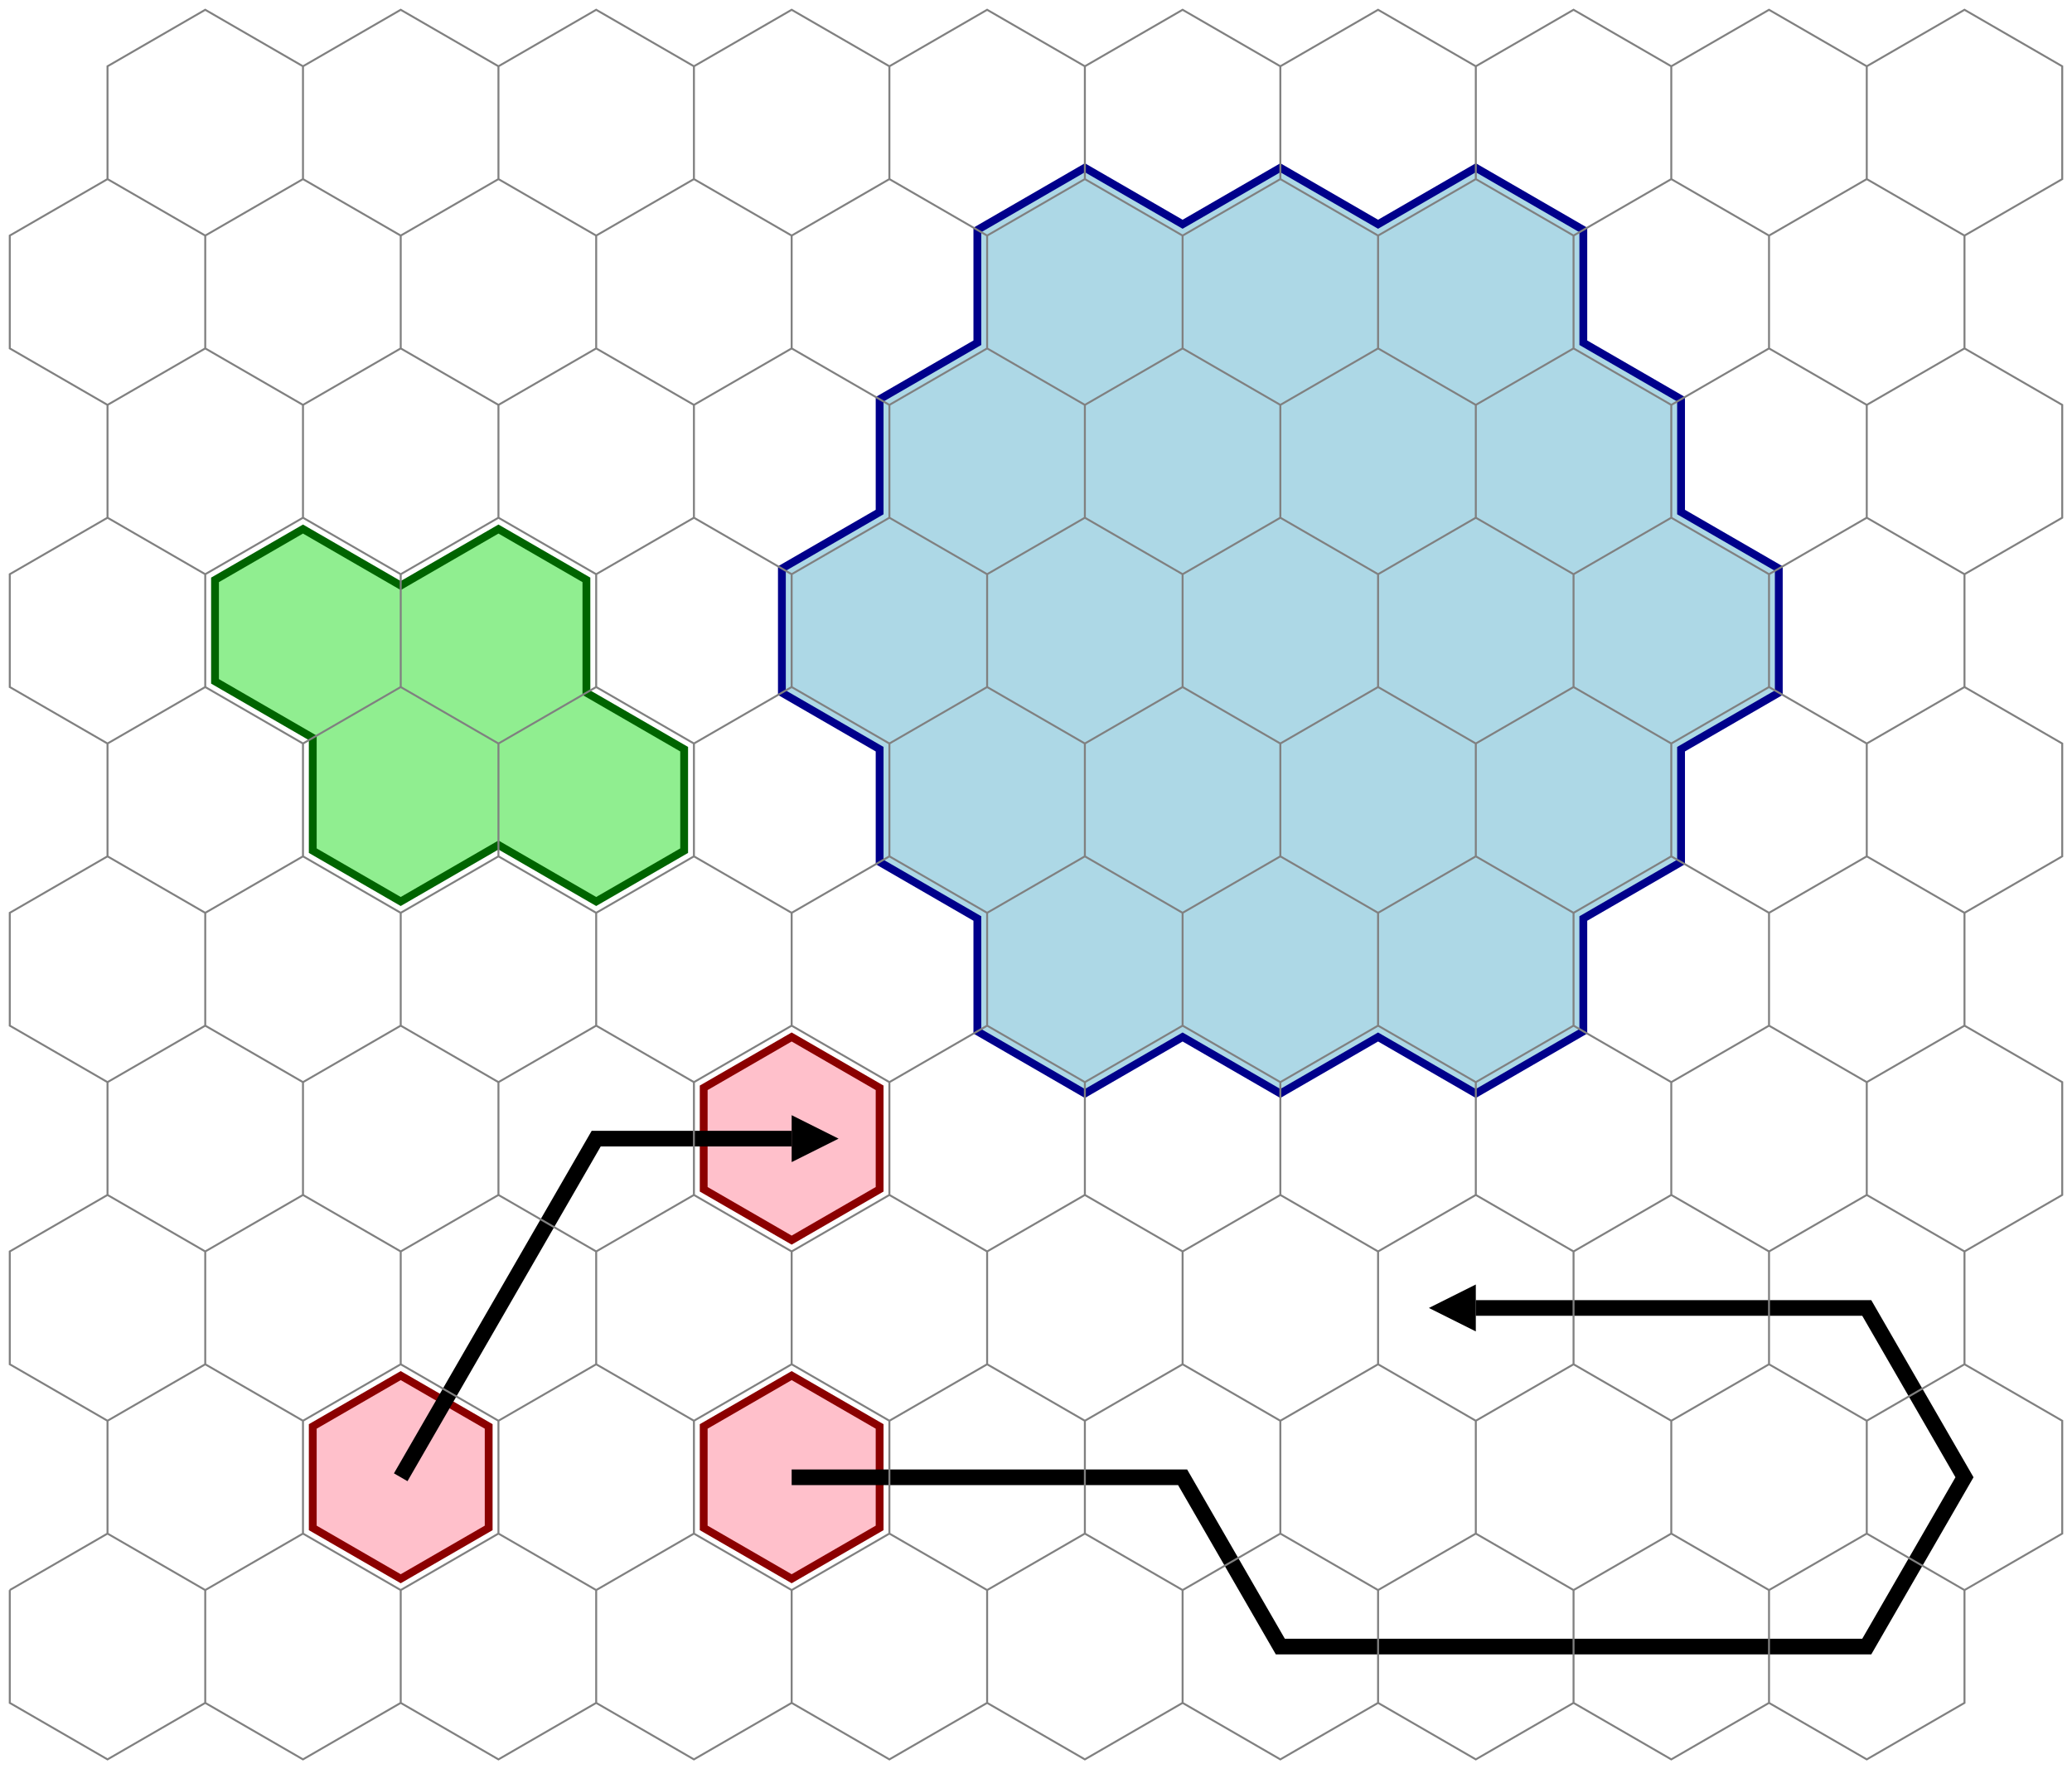 <?xml version="1.0" standalone="no"?>
<!DOCTYPE svg PUBLIC "-//W3C//DTD SVG 1.1//EN" "http://www.w3.org/Graphics/SVG/1.1/DTD/svg11.dtd">
<svg width="100%" height="100%" viewBox="0 0 10.6 9.049" version="1.1" xmlns="http://www.w3.org/2000/svg">
<defs>
<marker id="Triangle" viewBox="0 0 10 10" refX="0" refY="5"  markerUnits="strokeWidth" markerWidth="4" markerHeight="3" orient="auto">
<path d="M 0 0 L 10 5 L 0 10 z" />
</marker>
</defs>
<g transform="translate(0.05 8.999) scale(1 -1)">
<polygon style="fill:lightblue; stroke:darkblue; stroke-width:0.04" points="4.95,4.301 4.95,3.724 5.5,3.406 6,3.695 6.5,3.406 7,3.695 7.5,3.406 8.05,3.724 8.05,4.301 8.55,4.59 8.55,5.167 9.05,5.456 9.05,6.091 8.55,6.38 8.55,6.957 8.05,7.246 8.05,7.823 7.5,8.141 7,7.852 6.5,8.141 6,7.852 5.5,8.141 4.95,7.823 4.95,7.246 4.45,6.957 4.45,6.38 3.95,6.091 3.95,5.456 4.45,5.167 4.45,4.59"/>
<g style="fill:pink; stroke:darkred; stroke-width:0.04">
<polygon points="1.55,1.703 1.55,1.184 2,0.924 2.45,1.184 2.45,1.703 2,1.963"/>
<polygon points="3.55,1.703 3.55,1.184 4,0.924 4.45,1.184 4.45,1.703 4,1.963"/>
<polygon points="3.55,3.435 3.55,2.916 4,2.656 4.45,2.916 4.45,3.435 4,3.695"/>
<polygon style="fill:lightgreen; stroke:darkgreen" points="1.55,5.225 1.55,4.648 2,4.388 2.5,4.677 3,4.388 3.45,4.648 3.45,5.167 2.95,5.456 2.95,6.033 2.5,6.293 2,6.004 1.5,6.293 1.05,6.033 1.05,5.514"/>
</g>
<g style="fill:none; stroke:black; stroke-width:0.08; marker-end:url(#Triangle)">
<polyline points="2,1.443 2.5,2.309 3,3.175 4,3.175"/>
<polyline points="4,1.443 5,1.443 6,1.443 6.5,0.577 7.5,0.577 8.5,0.577 9.5,0.577 10,1.443 9.5,2.309 8.5,2.309 7.5,2.309"/>
</g>
<path style="fill:none; stroke:gray; stroke-width:0.01" d="M 1,0.289L 1,0.866L 0.5,1.155L 0,0.866M 2,0.289L 2,0.866L 1.5,1.155L 1,0.866M 3,0.289L 3,0.866L 2.5,1.155L 2,0.866M 4,0.289L 4,0.866L 3.5,1.155L 3,0.866M 5,0.289L 5,0.866L 4.5,1.155L 4,0.866M 6,0.289L 6,0.866L 5.5,1.155L 5,0.866M 7,0.289L 7,0.866L 6.5,1.155L 6,0.866M 8,0.289L 8,0.866L 7.5,1.155L 7,0.866M 9,0.289L 9,0.866L 8.5,1.155L 8,0.866M 10,0.289L 10,0.866L 9.5,1.155L 9,0.866M 1.5,1.155L 1.5,1.732L 1,2.021L 0.5,1.732M 2.5,1.155L 2.5,1.732L 2,2.021L 1.5,1.732M 3.5,1.155L 3.5,1.732L 3,2.021L 2.5,1.732M 4.5,1.155L 4.5,1.732L 4,2.021L 3.5,1.732M 5.5,1.155L 5.5,1.732L 5,2.021L 4.5,1.732M 6.5,1.155L 6.5,1.732L 6,2.021L 5.5,1.732M 7.5,1.155L 7.5,1.732L 7,2.021L 6.5,1.732M 8.5,1.155L 8.5,1.732L 8,2.021L 7.5,1.732M 9.5,1.155L 9.5,1.732L 9,2.021L 8.5,1.732M 10.5,1.155L 10.5,1.732L 10,2.021L 9.5,1.732M 1,2.021L 1,2.598L 0.5,2.887L 0,2.598M 2,2.021L 2,2.598L 1.5,2.887L 1,2.598M 3,2.021L 3,2.598L 2.5,2.887L 2,2.598M 4,2.021L 4,2.598L 3.5,2.887L 3,2.598M 5,2.021L 5,2.598L 4.5,2.887L 4,2.598M 6,2.021L 6,2.598L 5.5,2.887L 5,2.598M 7,2.021L 7,2.598L 6.5,2.887L 6,2.598M 8,2.021L 8,2.598L 7.5,2.887L 7,2.598M 9,2.021L 9,2.598L 8.5,2.887L 8,2.598M 10,2.021L 10,2.598L 9.5,2.887L 9,2.598M 1.5,2.887L 1.5,3.464L 1,3.753L 0.5,3.464M 2.5,2.887L 2.5,3.464L 2,3.753L 1.5,3.464M 3.5,2.887L 3.5,3.464L 3,3.753L 2.5,3.464M 4.5,2.887L 4.5,3.464L 4,3.753L 3.5,3.464M 5.5,2.887L 5.5,3.464L 5,3.753L 4.5,3.464M 6.5,2.887L 6.5,3.464L 6,3.753L 5.5,3.464M 7.5,2.887L 7.5,3.464L 7,3.753L 6.5,3.464M 8.5,2.887L 8.5,3.464L 8,3.753L 7.5,3.464M 9.5,2.887L 9.5,3.464L 9,3.753L 8.5,3.464M 10.5,2.887L 10.5,3.464L 10,3.753L 9.5,3.464M 1,3.753L 1,4.33L 0.5,4.619L 0,4.33M 2,3.753L 2,4.33L 1.5,4.619L 1,4.33M 3,3.753L 3,4.33L 2.5,4.619L 2,4.33M 4,3.753L 4,4.33L 3.5,4.619L 3,4.33M 5,3.753L 5,4.33L 4.5,4.619L 4,4.33M 6,3.753L 6,4.33L 5.5,4.619L 5,4.33M 7,3.753L 7,4.33L 6.5,4.619L 6,4.33M 8,3.753L 8,4.33L 7.5,4.619L 7,4.33M 9,3.753L 9,4.33L 8.5,4.619L 8,4.33M 10,3.753L 10,4.33L 9.5,4.619L 9,4.33M 1.5,4.619L 1.5,5.196L 1,5.485L 0.5,5.196M 2.5,4.619L 2.5,5.196L 2,5.485L 1.5,5.196M 3.5,4.619L 3.5,5.196L 3,5.485L 2.5,5.196M 4.5,4.619L 4.5,5.196L 4,5.485L 3.5,5.196M 5.5,4.619L 5.5,5.196L 5,5.485L 4.5,5.196M 6.5,4.619L 6.5,5.196L 6,5.485L 5.5,5.196M 7.5,4.619L 7.5,5.196L 7,5.485L 6.5,5.196M 8.5,4.619L 8.5,5.196L 8,5.485L 7.5,5.196M 9.5,4.619L 9.5,5.196L 9,5.485L 8.5,5.196M 10.5,4.619L 10.5,5.196L 10,5.485L 9.5,5.196M 1,5.485L 1,6.062L 0.5,6.351L 0,6.062M 2,5.485L 2,6.062L 1.5,6.351L 1,6.062M 3,5.485L 3,6.062L 2.5,6.351L 2,6.062M 4,5.485L 4,6.062L 3.5,6.351L 3,6.062M 5,5.485L 5,6.062L 4.5,6.351L 4,6.062M 6,5.485L 6,6.062L 5.5,6.351L 5,6.062M 7,5.485L 7,6.062L 6.5,6.351L 6,6.062M 8,5.485L 8,6.062L 7.5,6.351L 7,6.062M 9,5.485L 9,6.062L 8.5,6.351L 8,6.062M 10,5.485L 10,6.062L 9.5,6.351L 9,6.062M 1.5,6.351L 1.5,6.928L 1,7.217L 0.5,6.928M 2.5,6.351L 2.5,6.928L 2,7.217L 1.5,6.928M 3.5,6.351L 3.5,6.928L 3,7.217L 2.5,6.928M 4.5,6.351L 4.5,6.928L 4,7.217L 3.5,6.928M 5.5,6.351L 5.5,6.928L 5,7.217L 4.5,6.928M 6.5,6.351L 6.5,6.928L 6,7.217L 5.5,6.928M 7.5,6.351L 7.5,6.928L 7,7.217L 6.5,6.928M 8.5,6.351L 8.5,6.928L 8,7.217L 7.5,6.928M 9.5,6.351L 9.5,6.928L 9,7.217L 8.5,6.928M 10.5,6.351L 10.5,6.928L 10,7.217L 9.5,6.928M 1,7.217L 1,7.794L 0.5,8.083L 0,7.794M 2,7.217L 2,7.794L 1.5,8.083L 1,7.794M 3,7.217L 3,7.794L 2.5,8.083L 2,7.794M 4,7.217L 4,7.794L 3.5,8.083L 3,7.794M 5,7.217L 5,7.794L 4.5,8.083L 4,7.794M 6,7.217L 6,7.794L 5.5,8.083L 5,7.794M 7,7.217L 7,7.794L 6.5,8.083L 6,7.794M 8,7.217L 8,7.794L 7.5,8.083L 7,7.794M 9,7.217L 9,7.794L 8.5,8.083L 8,7.794M 10,7.217L 10,7.794L 9.5,8.083L 9,7.794M 1.5,8.083L 1.5,8.66L 1,8.949L 0.5,8.66M 2.5,8.083L 2.5,8.66L 2,8.949L 1.5,8.66M 3.5,8.083L 3.5,8.66L 3,8.949L 2.5,8.66M 4.5,8.083L 4.5,8.66L 4,8.949L 3.5,8.66M 5.5,8.083L 5.5,8.66L 5,8.949L 4.5,8.66M 6.5,8.083L 6.5,8.66L 6,8.949L 5.5,8.66M 7.5,8.083L 7.5,8.66L 7,8.949L 6.5,8.66M 8.5,8.083L 8.5,8.66L 8,8.949L 7.5,8.66M 9.5,8.083L 9.5,8.66L 9,8.949L 8.5,8.66M 10.5,8.083L 10.5,8.66L 10,8.949L 9.5,8.66M 0,0.866L 0,0.289L 0.5,0L 1,0.289L 1.5,0L 2,0.289L 2.5,0L 3,0.289L 3.5,0L 4,0.289L 4.5,0L 5,0.289L 5.5,0L 6,0.289L 6.5,0L 7,0.289L 7.5,0L 8,0.289L 8.5,0L 9,0.289L 9.5,0L 10,0.289L 10,0.866L 10.5,1.155L 10.5,1.732L 10,2.021L 10,2.598L 10.5,2.887L 10.5,3.464L 10,3.753L 10,4.33L 10.5,4.619L 10.5,5.196L 10,5.485L 10,6.062L 10.5,6.351L 10.5,6.928L 10,7.217L 10,7.794L 10.5,8.083L 10.5,8.66L 10,8.949L 9.5,8.66L 9,8.949L 8.5,8.66L 8,8.949L 7.5,8.66L 7,8.949L 6.5,8.66L 6,8.949L 5.5,8.66L 5,8.949L 4.5,8.66L 4,8.949L 3.5,8.66L 3,8.949L 2.5,8.66L 2,8.949L 1.5,8.66L 1,8.949L 0.5,8.66L 0.5,8.083L 0,7.794L 0,7.217L 0.5,6.928L 0.5,6.351L 0,6.062L 0,5.485L 0.5,5.196L 0.5,4.619L 0,4.33L 0,3.753L 0.5,3.464L 0.5,2.887L 0,2.598L 0,2.021L 0.5,1.732L 0.5,1.155L 0,0.866"/>
</g></svg>
